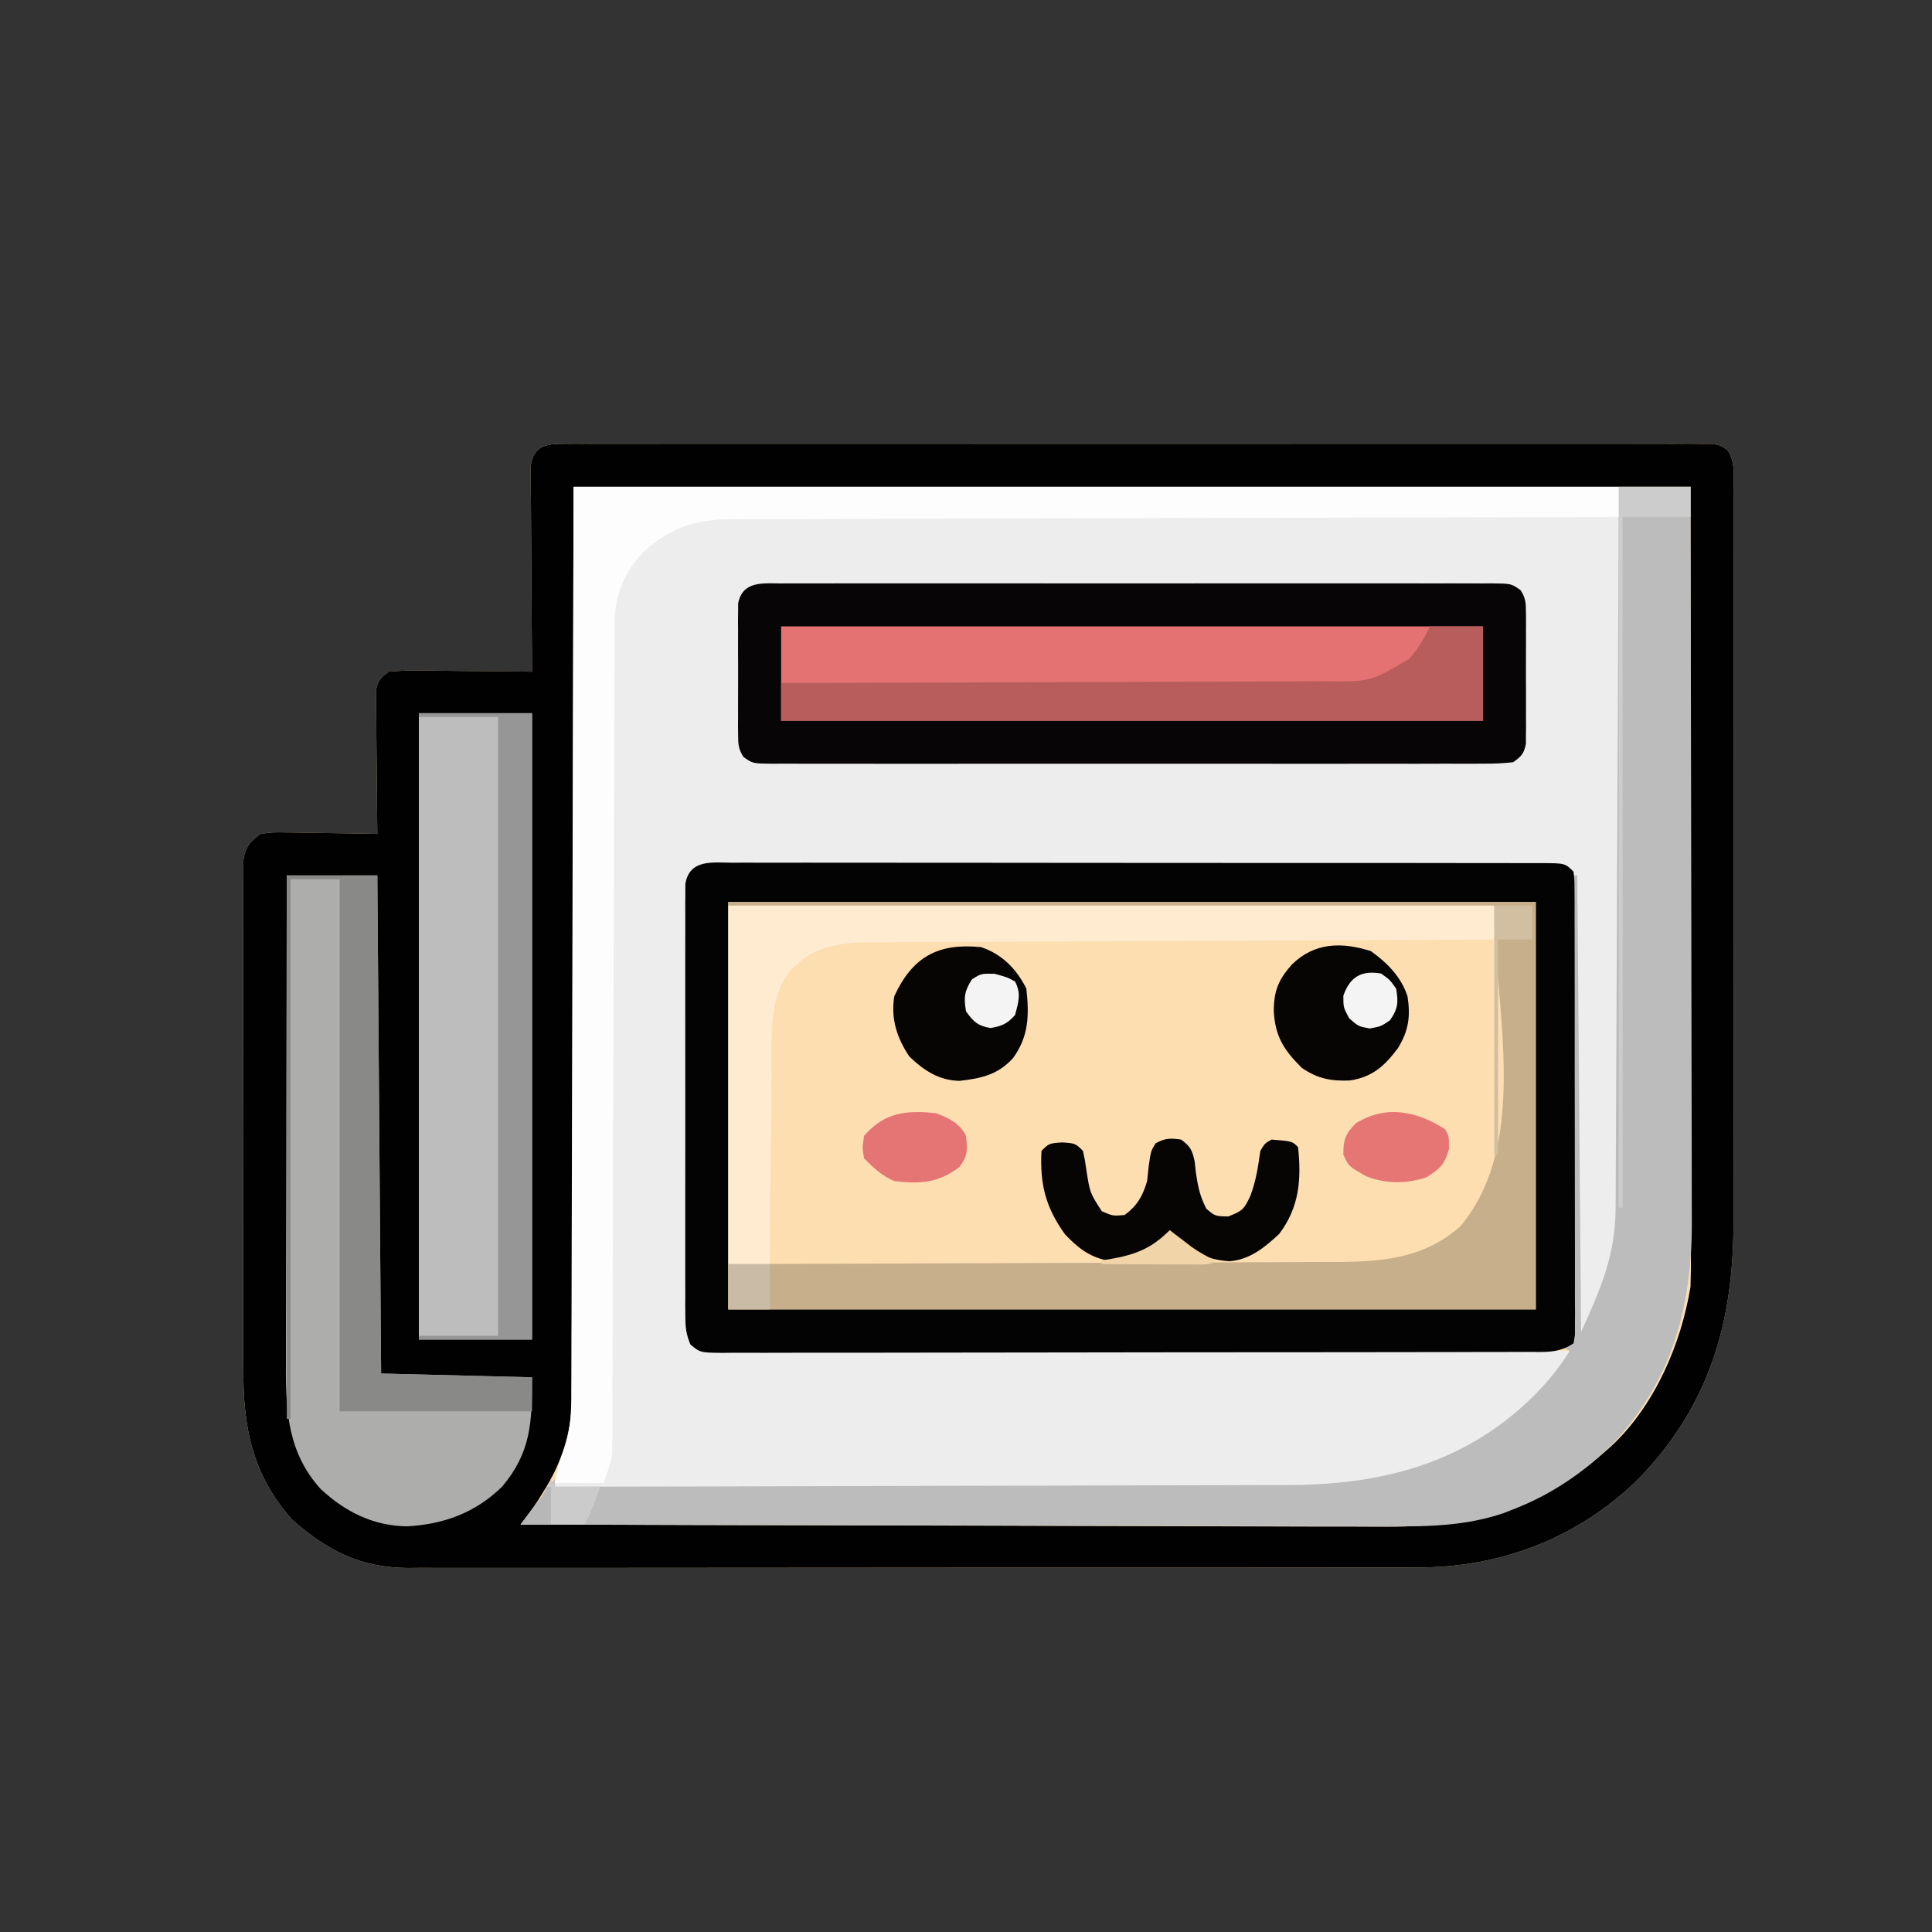 <?xml version="1.0" encoding="UTF-8"?>
<svg version="1.1" xmlns="http://www.w3.org/2000/svg" width="512" height="512">
<rect width="100%" height="100%" fill="#333333" stroke="none"/>
<path d="M0 0 C1.091 -0.008 2.182 -0.016 3.306 -0.024 C4.509 -0.017 5.712 -0.01 6.952 -0.003 C8.226 -0.008 9.501 -0.013 10.814 -0.018 C14.359 -0.03 17.903 -0.024 21.448 -0.015 C25.268 -0.008 29.088 -0.018 32.908 -0.027 C40.395 -0.04 47.881 -0.037 55.368 -0.028 C61.45 -0.022 67.533 -0.021 73.615 -0.024 C74.48 -0.024 75.344 -0.025 76.235 -0.025 C77.992 -0.026 79.748 -0.027 81.504 -0.028 C97.986 -0.037 114.467 -0.027 130.949 -0.011 C145.101 0.003 159.252 0 173.404 -0.014 C189.826 -0.03 206.247 -0.036 222.668 -0.027 C224.418 -0.026 226.168 -0.025 227.918 -0.024 C228.779 -0.023 229.64 -0.023 230.527 -0.023 C236.605 -0.02 242.682 -0.024 248.76 -0.031 C256.163 -0.04 263.566 -0.038 270.97 -0.022 C274.749 -0.014 278.529 -0.011 282.308 -0.02 C286.399 -0.031 290.49 -0.018 294.581 -0.003 C295.785 -0.01 296.988 -0.017 298.227 -0.024 C299.864 -0.012 299.864 -0.012 301.533 0 C302.951 0.001 302.951 0.001 304.397 0.001 C306.767 0.378 306.767 0.378 308.57 1.665 C310.704 4.719 310.176 8.438 310.148 12.034 C310.152 12.929 310.157 13.824 310.162 14.747 C310.174 17.759 310.164 20.771 310.155 23.783 C310.159 25.938 310.164 28.093 310.171 30.248 C310.184 36.114 310.179 41.981 310.17 47.847 C310.162 53.989 310.169 60.131 310.174 66.273 C310.179 76.601 310.172 86.929 310.158 97.256 C310.141 109.174 310.147 121.092 310.163 133.01 C310.177 143.248 310.179 153.487 310.171 163.726 C310.166 169.838 310.166 175.949 310.176 182.061 C310.184 187.819 310.178 193.576 310.161 199.334 C310.157 201.439 310.158 203.544 310.165 205.649 C310.242 232.46 303.997 254.769 284.802 274.491 C268.994 289.957 248.327 297.888 226.306 297.765 C225.122 297.771 223.939 297.776 222.719 297.782 C219.475 297.793 216.231 297.792 212.986 297.784 C209.471 297.78 205.957 297.792 202.442 297.802 C195.573 297.819 188.705 297.82 181.836 297.815 C176.251 297.811 170.666 297.813 165.081 297.818 C164.284 297.819 163.487 297.819 162.665 297.82 C161.046 297.822 159.426 297.823 157.806 297.825 C142.647 297.838 127.487 297.833 112.328 297.822 C98.475 297.812 84.623 297.825 70.77 297.849 C56.521 297.873 42.272 297.883 28.023 297.876 C20.034 297.872 12.044 297.875 4.054 297.892 C-2.745 297.907 -9.543 297.907 -16.342 297.89 C-19.806 297.882 -23.271 297.879 -26.736 297.895 C-30.5 297.908 -34.263 297.896 -38.027 297.879 C-39.652 297.893 -39.652 297.893 -41.31 297.908 C-53.929 297.786 -62.592 293.228 -71.858 285.065 C-82.396 273.141 -84.847 260.554 -84.751 244.92 C-84.756 243.417 -84.764 241.915 -84.772 240.412 C-84.79 236.373 -84.783 232.335 -84.771 228.296 C-84.76 224.055 -84.77 219.814 -84.776 215.573 C-84.783 208.465 -84.774 201.356 -84.755 194.248 C-84.733 186.032 -84.74 177.817 -84.762 169.601 C-84.78 162.53 -84.783 155.458 -84.772 148.387 C-84.766 144.171 -84.765 139.955 -84.779 135.738 C-84.79 131.782 -84.782 127.827 -84.759 123.872 C-84.754 122.42 -84.755 120.969 -84.764 119.518 C-84.775 117.538 -84.759 115.559 -84.741 113.58 C-84.74 112.472 -84.738 111.364 -84.737 110.223 C-84.113 106.698 -83.063 105.512 -80.233 103.378 C-76.934 102.923 -76.934 102.923 -73.062 102.987 C-72.038 102.995 -72.038 102.995 -70.994 103.004 C-68.823 103.026 -66.654 103.077 -64.483 103.128 C-63.008 103.148 -61.533 103.166 -60.058 103.182 C-56.449 103.226 -52.841 103.295 -49.233 103.378 C-49.249 102.182 -49.265 100.986 -49.281 99.753 C-49.335 95.32 -49.37 90.886 -49.398 86.452 C-49.413 84.533 -49.434 82.613 -49.46 80.694 C-49.496 77.936 -49.513 75.179 -49.526 72.42 C-49.542 71.561 -49.557 70.702 -49.573 69.816 C-49.573 69.015 -49.574 68.215 -49.574 67.39 C-49.581 66.686 -49.587 65.982 -49.594 65.257 C-49.113 62.752 -48.269 61.883 -46.233 60.378 C-43.292 60.116 -40.566 60.029 -37.628 60.085 C-36.789 60.089 -35.95 60.093 -35.085 60.097 C-32.405 60.114 -29.726 60.152 -27.046 60.19 C-25.229 60.205 -23.412 60.219 -21.595 60.231 C-17.141 60.264 -12.687 60.316 -8.233 60.378 C-8.243 59.316 -8.243 59.316 -8.254 58.234 C-8.314 51.568 -8.359 44.903 -8.389 38.237 C-8.404 34.81 -8.426 31.384 -8.46 27.957 C-8.499 24.018 -8.513 20.079 -8.526 16.139 C-8.542 14.908 -8.557 13.677 -8.573 12.408 C-8.573 11.267 -8.574 10.126 -8.574 8.951 C-8.584 7.442 -8.584 7.442 -8.594 5.902 C-7.848 0.679 -4.831 0.002 0 0 Z " fill="#FDDEB1" transform="translate(149.233,117.622)"/>
<path d="M0 0 C91.41 0 182.82 0 277 0 C277.093 48.912 277.093 48.912 277.188 98.812 C277.215 109.102 277.242 119.391 277.27 129.991 C277.284 142.574 277.284 142.574 277.286 148.467 C277.289 152.576 277.3 156.685 277.317 160.793 C277.337 166.042 277.343 171.29 277.339 176.538 C277.34 178.46 277.346 180.381 277.358 182.303 C277.413 191.954 277.41 200.82 274 210 C273.577 211.186 273.154 212.372 272.719 213.594 C272.317 214.553 271.914 215.512 271.5 216.5 C271.098 217.48 270.696 218.459 270.281 219.469 C269.065 221.872 267.927 223.179 266 225 C265.995 224.06 265.995 224.06 265.99 223.1 C265.909 207.861 265.817 192.622 265.712 177.383 C265.662 170.014 265.616 162.644 265.578 155.275 C265.545 148.853 265.505 142.432 265.457 136.01 C265.432 132.609 265.41 129.207 265.397 125.805 C265.38 122.012 265.351 118.219 265.319 114.426 C265.317 113.293 265.315 112.159 265.312 110.991 C265.296 109.447 265.296 109.447 265.278 107.872 C265.273 106.974 265.267 106.076 265.262 105.151 C265.198 102.787 265.198 102.787 263 101 C259.984 100.802 257.059 100.731 254.041 100.746 C253.102 100.743 252.162 100.74 251.194 100.737 C248.027 100.729 244.859 100.735 241.691 100.741 C239.428 100.739 237.165 100.735 234.902 100.731 C228.741 100.721 222.58 100.725 216.419 100.731 C209.985 100.736 203.55 100.732 197.115 100.729 C185.615 100.725 174.114 100.731 162.613 100.741 C152.178 100.75 141.743 100.748 131.308 100.739 C119.2 100.729 107.092 100.725 94.984 100.73 C88.571 100.734 82.158 100.734 75.745 100.727 C69.718 100.722 63.69 100.726 57.662 100.737 C55.444 100.74 53.226 100.739 51.008 100.735 C47.991 100.729 44.975 100.736 41.959 100.746 C41.071 100.742 40.183 100.737 39.269 100.733 C34.655 100.547 34.655 100.547 31 103 C30.696 105.232 30.696 105.232 30.746 107.852 C30.738 109.389 30.738 109.389 30.729 110.958 C30.733 112.087 30.737 113.216 30.741 114.379 C30.738 115.564 30.734 116.749 30.731 117.971 C30.723 121.227 30.725 124.483 30.731 127.739 C30.736 131.144 30.732 134.548 30.729 137.953 C30.725 143.672 30.73 149.391 30.739 155.11 C30.75 161.724 30.747 168.338 30.736 174.953 C30.727 180.628 30.725 186.302 30.73 191.977 C30.734 195.368 30.734 198.759 30.727 202.15 C30.722 205.931 30.73 209.711 30.741 213.492 C30.737 214.619 30.733 215.746 30.729 216.907 C30.737 218.448 30.737 218.448 30.746 220.021 C30.747 221.363 30.747 221.363 30.748 222.731 C30.855 225.281 30.855 225.281 33 228 C36.069 228.306 38.938 228.415 42.01 228.399 C42.955 228.405 43.9 228.412 44.874 228.419 C48.06 228.438 51.246 228.435 54.432 228.432 C56.708 228.441 58.984 228.452 61.261 228.463 C67.456 228.491 73.652 228.5 79.848 228.506 C86.317 228.515 92.786 228.542 99.255 228.566 C110.118 228.605 120.982 228.633 131.845 228.654 C143.035 228.675 154.226 228.702 165.416 228.738 C166.105 228.74 166.795 228.742 167.505 228.744 C170.964 228.755 174.423 228.766 177.882 228.778 C206.588 228.871 235.294 228.942 264 229 C261.717 233.727 258.534 237.149 255 241 C254.435 241.654 253.871 242.307 253.289 242.98 C243.294 253.914 230.093 259.441 216 263 C214.998 263.259 214.998 263.259 213.976 263.524 C208.529 264.848 203.463 265.281 197.869 265.241 C196.559 265.243 196.559 265.243 195.223 265.246 C192.321 265.249 189.419 265.238 186.517 265.227 C184.427 265.226 182.337 265.227 180.247 265.228 C174.591 265.229 168.935 265.217 163.278 265.203 C157.361 265.19 151.443 265.189 145.525 265.187 C134.327 265.181 123.129 265.164 111.931 265.144 C99.179 265.122 86.427 265.111 73.674 265.101 C47.45 265.08 21.225 265.045 -5 265 C-4.537 261.385 -3.733 258.182 -2.462 254.786 C-0.694 249.626 -0.574 244.843 -0.601 239.427 C-0.591 237.888 -0.591 237.888 -0.581 236.317 C-0.563 232.888 -0.565 229.459 -0.568 226.029 C-0.559 223.525 -0.548 221.021 -0.536 218.517 C-0.512 212.499 -0.5 206.482 -0.495 200.464 C-0.489 193.499 -0.463 186.534 -0.438 179.568 C-0.38 161.192 -0.348 142.815 -0.312 124.438 C-0.209 83.373 -0.106 42.309 0 0 Z " fill="#EDEDED" transform="translate(152,129)"/>
<path d="M0 0 C1.091 -0.008 2.182 -0.016 3.306 -0.024 C4.509 -0.017 5.712 -0.01 6.952 -0.003 C8.226 -0.008 9.501 -0.013 10.814 -0.018 C14.359 -0.03 17.903 -0.024 21.448 -0.015 C25.268 -0.008 29.088 -0.018 32.908 -0.027 C40.395 -0.04 47.881 -0.037 55.368 -0.028 C61.45 -0.022 67.533 -0.021 73.615 -0.024 C74.48 -0.024 75.344 -0.025 76.235 -0.025 C77.992 -0.026 79.748 -0.027 81.504 -0.028 C97.986 -0.037 114.467 -0.027 130.949 -0.011 C145.101 0.003 159.252 0 173.404 -0.014 C189.826 -0.03 206.247 -0.036 222.668 -0.027 C224.418 -0.026 226.168 -0.025 227.918 -0.024 C228.779 -0.023 229.64 -0.023 230.527 -0.023 C236.605 -0.02 242.682 -0.024 248.76 -0.031 C256.163 -0.04 263.566 -0.038 270.97 -0.022 C274.749 -0.014 278.529 -0.011 282.308 -0.02 C286.399 -0.031 290.49 -0.018 294.581 -0.003 C295.785 -0.01 296.988 -0.017 298.227 -0.024 C299.864 -0.012 299.864 -0.012 301.533 0 C302.951 0.001 302.951 0.001 304.397 0.001 C306.767 0.378 306.767 0.378 308.57 1.665 C310.704 4.719 310.176 8.438 310.148 12.034 C310.152 12.929 310.157 13.824 310.162 14.747 C310.174 17.759 310.164 20.771 310.155 23.783 C310.159 25.938 310.164 28.093 310.171 30.248 C310.184 36.114 310.179 41.981 310.17 47.847 C310.162 53.989 310.169 60.131 310.174 66.273 C310.179 76.601 310.172 86.929 310.158 97.256 C310.141 109.174 310.147 121.092 310.163 133.01 C310.177 143.248 310.179 153.487 310.171 163.726 C310.166 169.838 310.166 175.949 310.176 182.061 C310.184 187.819 310.178 193.576 310.161 199.334 C310.157 201.439 310.158 203.544 310.165 205.649 C310.242 232.46 303.997 254.769 284.802 274.491 C268.994 289.957 248.327 297.888 226.306 297.765 C225.122 297.771 223.939 297.776 222.719 297.782 C219.475 297.793 216.231 297.792 212.986 297.784 C209.471 297.78 205.957 297.792 202.442 297.802 C195.573 297.819 188.705 297.82 181.836 297.815 C176.251 297.811 170.666 297.813 165.081 297.818 C164.284 297.819 163.487 297.819 162.665 297.82 C161.046 297.822 159.426 297.823 157.806 297.825 C142.647 297.838 127.487 297.833 112.328 297.822 C98.475 297.812 84.623 297.825 70.77 297.849 C56.521 297.873 42.272 297.883 28.023 297.876 C20.034 297.872 12.044 297.875 4.054 297.892 C-2.745 297.907 -9.543 297.907 -16.342 297.89 C-19.806 297.882 -23.271 297.879 -26.736 297.895 C-30.5 297.908 -34.263 297.896 -38.027 297.879 C-39.652 297.893 -39.652 297.893 -41.31 297.908 C-53.929 297.786 -62.592 293.228 -71.858 285.065 C-82.396 273.141 -84.847 260.554 -84.751 244.92 C-84.756 243.417 -84.764 241.915 -84.772 240.412 C-84.79 236.373 -84.783 232.335 -84.771 228.296 C-84.76 224.055 -84.77 219.814 -84.776 215.573 C-84.783 208.465 -84.774 201.356 -84.755 194.248 C-84.733 186.032 -84.74 177.817 -84.762 169.601 C-84.78 162.53 -84.783 155.458 -84.772 148.387 C-84.766 144.171 -84.765 139.955 -84.779 135.738 C-84.79 131.782 -84.782 127.827 -84.759 123.872 C-84.754 122.42 -84.755 120.969 -84.764 119.518 C-84.775 117.538 -84.759 115.559 -84.741 113.58 C-84.74 112.472 -84.738 111.364 -84.737 110.223 C-84.113 106.698 -83.063 105.512 -80.233 103.378 C-76.934 102.923 -76.934 102.923 -73.062 102.987 C-72.038 102.995 -72.038 102.995 -70.994 103.004 C-68.823 103.026 -66.654 103.077 -64.483 103.128 C-63.008 103.148 -61.533 103.166 -60.058 103.182 C-56.449 103.226 -52.841 103.295 -49.233 103.378 C-49.249 102.182 -49.265 100.986 -49.281 99.753 C-49.335 95.32 -49.37 90.886 -49.398 86.452 C-49.413 84.533 -49.434 82.613 -49.46 80.694 C-49.496 77.936 -49.513 75.179 -49.526 72.42 C-49.542 71.561 -49.557 70.702 -49.573 69.816 C-49.573 69.015 -49.574 68.215 -49.574 67.39 C-49.581 66.686 -49.587 65.982 -49.594 65.257 C-49.113 62.752 -48.269 61.883 -46.233 60.378 C-43.292 60.116 -40.566 60.029 -37.628 60.085 C-36.789 60.089 -35.95 60.093 -35.085 60.097 C-32.405 60.114 -29.726 60.152 -27.046 60.19 C-25.229 60.205 -23.412 60.219 -21.595 60.231 C-17.141 60.264 -12.687 60.316 -8.233 60.378 C-8.243 59.316 -8.243 59.316 -8.254 58.234 C-8.314 51.568 -8.359 44.903 -8.389 38.237 C-8.404 34.81 -8.426 31.384 -8.46 27.957 C-8.499 24.018 -8.513 20.079 -8.526 16.139 C-8.542 14.908 -8.557 13.677 -8.573 12.408 C-8.573 11.267 -8.574 10.126 -8.574 8.951 C-8.584 7.442 -8.584 7.442 -8.594 5.902 C-7.848 0.679 -4.831 0.002 0 0 Z M2.767 11.378 C2.596 93.157 2.596 93.157 2.469 174.937 C2.423 190.757 2.423 190.757 2.397 198.163 C2.38 203.335 2.374 208.506 2.375 213.677 C2.377 220.277 2.358 226.878 2.326 233.478 C2.317 235.898 2.315 238.318 2.321 240.737 C2.327 244.013 2.309 247.288 2.286 250.564 C2.293 251.504 2.301 252.445 2.309 253.414 C2.195 262.288 -0.551 270.312 -5.296 277.815 C-5.782 278.597 -6.268 279.38 -6.769 280.186 C-8.188 282.31 -9.693 284.34 -11.233 286.378 C20.215 286.492 51.664 286.58 83.113 286.633 C86.833 286.639 90.552 286.646 94.272 286.652 C95.383 286.654 95.383 286.654 96.516 286.656 C108.478 286.678 120.44 286.717 132.402 286.763 C144.692 286.81 156.982 286.838 169.272 286.848 C176.845 286.855 184.418 286.876 191.991 286.917 C197.815 286.947 203.639 286.95 209.463 286.943 C211.84 286.944 214.216 286.954 216.593 286.974 C239.305 287.149 258.28 282.915 275.767 267.378 C276.403 266.823 277.04 266.269 277.696 265.698 C289.171 255.039 296.276 238.687 298.767 223.378 C298.857 220.486 298.897 217.619 298.887 214.728 C298.888 213.86 298.889 212.992 298.889 212.098 C298.891 209.182 298.886 206.265 298.88 203.349 C298.88 201.226 298.88 199.103 298.881 196.979 C298.881 191.29 298.875 185.601 298.868 179.912 C298.862 174.575 298.862 169.238 298.861 163.901 C298.856 148.289 298.842 132.677 298.829 117.065 C298.808 82.188 298.788 47.311 298.767 11.378 C201.087 11.378 103.407 11.378 2.767 11.378 Z " fill="#010101" transform="translate(149.233,117.622)"/>
<path d="M0 0 C0.825 -0.005 1.651 -0.009 2.501 -0.014 C5.276 -0.026 8.051 -0.017 10.827 -0.007 C12.812 -0.011 14.798 -0.017 16.784 -0.023 C22.184 -0.037 27.585 -0.032 32.986 -0.022 C38.63 -0.014 44.274 -0.021 49.918 -0.026 C59.397 -0.032 68.877 -0.024 78.356 -0.01 C89.325 0.006 100.295 0.001 111.264 -0.016 C120.671 -0.029 130.079 -0.031 139.486 -0.023 C145.109 -0.019 150.732 -0.018 156.356 -0.028 C161.642 -0.037 166.927 -0.031 172.213 -0.013 C174.157 -0.009 176.1 -0.01 178.044 -0.017 C180.69 -0.025 183.335 -0.015 185.981 0 C186.757 -0.007 187.532 -0.013 188.33 -0.02 C193.507 0.037 193.507 0.037 195.967 1.786 C197.258 3.798 197.371 5.053 197.379 7.438 C197.388 8.249 197.398 9.059 197.408 9.895 C197.398 11.203 197.398 11.203 197.389 12.537 C197.393 13.885 197.393 13.885 197.398 15.26 C197.4 17.16 197.394 19.06 197.382 20.96 C197.366 23.87 197.382 26.779 197.401 29.69 C197.399 31.535 197.395 33.38 197.389 35.225 C197.395 36.097 197.401 36.969 197.408 37.867 C197.393 39.083 197.393 39.083 197.379 40.324 C197.377 41.037 197.374 41.75 197.372 42.484 C196.84 45.131 196.209 45.804 193.991 47.381 C191.246 47.676 188.727 47.786 185.981 47.762 C184.743 47.769 184.743 47.769 183.48 47.776 C180.705 47.788 177.93 47.779 175.155 47.769 C173.169 47.773 171.183 47.779 169.198 47.785 C163.797 47.799 158.396 47.793 152.996 47.784 C147.352 47.776 141.708 47.783 136.063 47.788 C126.584 47.794 117.105 47.786 107.625 47.772 C96.656 47.756 85.687 47.761 74.717 47.778 C65.31 47.791 55.903 47.793 46.496 47.785 C40.872 47.781 35.249 47.78 29.626 47.79 C24.34 47.798 19.054 47.793 13.768 47.775 C11.825 47.771 9.881 47.772 7.938 47.779 C5.292 47.787 2.646 47.777 0 47.762 C-0.775 47.769 -1.55 47.775 -2.349 47.782 C-7.525 47.725 -7.525 47.725 -9.986 45.976 C-11.277 43.964 -11.389 42.709 -11.397 40.324 C-11.407 39.513 -11.416 38.702 -11.426 37.867 C-11.42 36.995 -11.414 36.123 -11.408 35.225 C-11.411 34.326 -11.413 33.427 -11.416 32.501 C-11.418 30.602 -11.413 28.702 -11.4 26.802 C-11.384 23.892 -11.4 20.983 -11.419 18.072 C-11.417 16.227 -11.414 14.382 -11.408 12.537 C-11.414 11.665 -11.42 10.793 -11.426 9.895 C-11.417 9.084 -11.407 8.273 -11.397 7.438 C-11.395 6.725 -11.393 6.012 -11.39 5.278 C-10.196 -0.67 -5.014 -0.043 0 0 Z " fill="#070505" transform="translate(207.009,154.619)"/>
<path d="M0 0 C6.27 0 12.54 0 19 0 C19.07 27.434 19.123 54.868 19.155 82.302 C19.171 95.041 19.192 107.78 19.226 120.519 C19.256 131.624 19.276 142.73 19.282 153.836 C19.286 159.714 19.295 165.592 19.317 171.47 C19.338 177.008 19.344 182.547 19.339 188.086 C19.34 190.112 19.346 192.139 19.358 194.166 C19.48 216.817 14.327 236.689 -1.598 253.621 C-9.308 261.256 -17.833 267.073 -28 271 C-28.858 271.336 -29.717 271.673 -30.601 272.019 C-42.408 276.004 -54.12 275.534 -66.447 275.454 C-68.902 275.453 -71.357 275.454 -73.812 275.456 C-79.073 275.457 -84.333 275.446 -89.594 275.423 C-97.2 275.39 -104.805 275.38 -112.411 275.375 C-124.754 275.366 -137.097 275.34 -149.44 275.302 C-161.422 275.265 -173.403 275.237 -185.385 275.22 C-186.125 275.219 -186.865 275.218 -187.627 275.217 C-191.341 275.211 -195.054 275.206 -198.767 275.201 C-229.512 275.16 -260.256 275.089 -291 275 C-286.5 269 -286.5 269 -282 263 C-282 263.66 -282 264.32 -282 265 C-254.652 264.963 -227.304 264.903 -199.957 264.816 C-187.257 264.776 -174.558 264.744 -161.859 264.729 C-150.784 264.716 -139.709 264.689 -128.634 264.645 C-122.776 264.623 -116.918 264.607 -111.059 264.608 C-105.532 264.609 -100.006 264.591 -94.48 264.559 C-92.463 264.55 -90.447 264.549 -88.43 264.554 C-63.337 264.615 -40.854 259.096 -22.5 240.875 C-18.808 237.197 -15.77 233.403 -13 229 C-13.66 228.67 -14.32 228.34 -15 228 C-14.34 227.67 -13.68 227.34 -13 227 C-12.67 186.08 -12.34 145.16 -12 103 C-11.67 103 -11.34 103 -11 103 C-10.67 142.93 -10.34 182.86 -10 224 C-4.697 212.333 -0.858 203.489 -0.842 190.844 C-0.834 189.619 -0.834 189.619 -0.827 188.368 C-0.811 185.634 -0.803 182.899 -0.795 180.165 C-0.785 178.203 -0.775 176.242 -0.765 174.281 C-0.738 168.957 -0.717 163.633 -0.697 158.309 C-0.675 152.745 -0.647 147.181 -0.621 141.617 C-0.571 131.081 -0.526 120.545 -0.483 110.009 C-0.433 98.014 -0.378 86.019 -0.323 74.024 C-0.209 49.349 -0.102 24.675 0 0 Z " fill="#BCBCBC" transform="translate(429,129)"/>
<path d="M0 0 C0.94 -0.004 1.881 -0.008 2.85 -0.012 C6.014 -0.022 9.178 -0.01 12.343 0.002 C14.606 -0.001 16.869 -0.004 19.133 -0.009 C25.29 -0.019 31.446 -0.009 37.603 0.004 C44.035 0.015 50.467 0.011 56.899 0.009 C67.701 0.009 78.502 0.02 89.304 0.038 C100.426 0.057 111.547 0.064 122.668 0.059 C136.061 0.052 149.454 0.055 162.846 0.068 C167.966 0.072 173.086 0.073 178.206 0.071 C184.23 0.069 190.254 0.077 196.277 0.093 C198.494 0.097 200.71 0.098 202.927 0.095 C205.941 0.092 208.955 0.101 211.969 0.114 C212.856 0.11 213.743 0.106 214.657 0.102 C220.693 0.146 220.693 0.146 222.921 2.374 C223.175 4.567 223.175 4.567 223.182 7.347 C223.189 8.398 223.196 9.45 223.203 10.534 C223.201 11.692 223.198 12.851 223.196 14.044 C223.201 15.26 223.206 16.477 223.211 17.73 C223.223 21.071 223.225 24.411 223.223 27.752 C223.222 30.538 223.226 33.324 223.231 36.11 C223.242 42.68 223.243 49.251 223.237 55.821 C223.231 62.607 223.243 69.393 223.264 76.178 C223.282 81.998 223.288 87.818 223.285 93.638 C223.283 97.117 223.285 100.596 223.299 104.074 C223.314 107.951 223.305 111.828 223.293 115.704 C223.301 116.863 223.309 118.021 223.316 119.215 C223.309 120.267 223.302 121.318 223.295 122.402 C223.295 123.319 223.296 124.236 223.296 125.182 C223.172 125.905 223.048 126.629 222.921 127.374 C218.946 130.024 215.502 129.658 210.887 129.642 C209.483 129.648 209.483 129.648 208.052 129.655 C204.903 129.668 201.755 129.666 198.607 129.665 C196.355 129.671 194.103 129.678 191.851 129.685 C185.726 129.703 179.6 129.707 173.474 129.709 C168.367 129.711 163.259 129.718 158.152 129.725 C146.797 129.74 135.441 129.746 124.085 129.745 C123.404 129.745 122.722 129.745 122.02 129.745 C121.338 129.745 120.655 129.745 119.952 129.745 C108.887 129.744 97.822 129.763 86.757 129.791 C75.401 129.82 64.045 129.833 52.69 129.832 C46.312 129.831 39.934 129.837 33.556 129.858 C27.561 129.878 21.566 129.878 15.571 129.863 C13.367 129.861 11.162 129.866 8.957 129.878 C5.956 129.893 2.956 129.884 -0.045 129.869 C-0.925 129.879 -1.805 129.889 -2.712 129.9 C-8.532 129.833 -8.532 129.833 -11.12 127.662 C-12.225 125.025 -12.456 123.141 -12.46 120.282 C-12.468 119.254 -12.477 118.226 -12.486 117.168 C-12.48 116.046 -12.473 114.924 -12.467 113.769 C-12.472 112.583 -12.478 111.397 -12.483 110.175 C-12.494 106.928 -12.491 103.68 -12.482 100.432 C-12.474 97.033 -12.481 93.634 -12.486 90.234 C-12.492 84.527 -12.484 78.82 -12.47 73.113 C-12.454 66.514 -12.459 59.914 -12.476 53.315 C-12.489 47.648 -12.491 41.982 -12.483 36.316 C-12.479 32.932 -12.478 29.547 -12.488 26.163 C-12.495 22.392 -12.484 18.622 -12.467 14.851 C-12.473 13.727 -12.479 12.603 -12.486 11.445 C-12.477 10.42 -12.469 9.396 -12.46 8.34 C-12.459 7.448 -12.458 6.556 -12.457 5.638 C-11.358 -0.948 -5.412 -0.045 0 0 Z M-1.079 10.374 C-1.079 46.014 -1.079 81.654 -1.079 118.374 C69.541 118.374 140.161 118.374 212.921 118.374 C212.921 82.734 212.921 47.094 212.921 10.374 C142.301 10.374 71.681 10.374 -1.079 10.374 Z " fill="#030303" transform="translate(194.079,228.626)"/>
<path d="M0 0 C7.92 0 15.84 0 24 0 C24.33 43.56 24.66 87.12 25 132 C38.2 132.33 51.4 132.66 65 133 C65 145.073 64.728 152.834 57.09 161.957 C49.981 168.907 41.608 171.965 31.812 172.5 C22.863 172.346 15.525 168.664 9 162.625 C0.38 153.103 -0.296 142.268 -0.227 129.987 C-0.226 128.567 -0.227 127.147 -0.228 125.727 C-0.229 121.889 -0.217 118.051 -0.203 114.212 C-0.19 110.195 -0.189 106.178 -0.187 102.161 C-0.181 94.561 -0.164 86.961 -0.144 79.361 C-0.122 70.705 -0.111 62.05 -0.101 53.395 C-0.08 35.596 -0.044 17.798 0 0 Z " fill="#ADADAC" transform="translate(76,232)"/>
<path d="M0 0 C91.41 0 182.82 0 277 0 C277 2.64 277 5.28 277 8 C275.756 8.002 274.512 8.005 273.23 8.007 C243.683 8.065 214.136 8.137 184.589 8.229 C180.951 8.24 177.312 8.251 173.674 8.262 C172.587 8.266 172.587 8.266 171.479 8.269 C159.758 8.304 148.037 8.329 136.316 8.35 C124.284 8.372 112.253 8.405 100.222 8.449 C93.466 8.473 86.71 8.492 79.954 8.498 C73.594 8.504 67.234 8.524 60.874 8.554 C58.541 8.563 56.208 8.567 53.875 8.565 C50.686 8.563 47.497 8.58 44.308 8.601 C43.388 8.596 42.469 8.592 41.522 8.587 C31.886 8.692 24.966 11.159 17.949 17.809 C13.337 22.994 10.883 29.062 10.867 36.005 C10.863 36.796 10.858 37.588 10.854 38.403 C10.854 39.267 10.855 40.131 10.855 41.02 C10.85 42.404 10.85 42.404 10.845 43.815 C10.834 46.911 10.83 50.008 10.826 53.105 C10.82 55.322 10.813 57.54 10.806 59.757 C10.791 64.536 10.78 69.315 10.77 74.094 C10.755 81.649 10.731 89.203 10.705 96.758 C10.67 107.348 10.637 117.939 10.607 128.53 C10.605 129.202 10.603 129.874 10.601 130.566 C10.575 140.102 10.551 149.639 10.528 159.175 C10.526 159.846 10.525 160.518 10.523 161.209 C10.522 161.88 10.52 162.551 10.518 163.242 C10.492 174.427 10.457 185.612 10.417 196.797 C10.39 204.308 10.372 211.82 10.361 219.331 C10.351 224.004 10.334 228.676 10.314 233.348 C10.307 235.516 10.303 237.684 10.302 239.852 C10.301 242.81 10.288 245.768 10.272 248.726 C10.274 249.585 10.277 250.444 10.28 251.329 C10.273 252.126 10.266 252.922 10.259 253.743 C10.256 254.766 10.256 254.766 10.254 255.81 C10 258 10 258 8 264 C3.71 264 -0.58 264 -5 264 C-4.312 260.562 -3.683 258.011 -2.462 254.848 C-0.706 249.664 -0.573 244.863 -0.601 239.427 C-0.591 237.888 -0.591 237.888 -0.581 236.317 C-0.563 232.888 -0.565 229.459 -0.568 226.029 C-0.559 223.525 -0.548 221.021 -0.536 218.517 C-0.512 212.499 -0.5 206.482 -0.495 200.464 C-0.489 193.499 -0.463 186.534 -0.438 179.568 C-0.38 161.192 -0.348 142.815 -0.312 124.438 C-0.209 83.373 -0.106 42.309 0 0 Z " fill="#FDFDFD" transform="translate(152,129)"/>
<path d="M0 0 C9.9 0 19.8 0 30 0 C30 54.78 30 109.56 30 166 C20.1 166 10.2 166 0 166 C0 111.22 0 56.44 0 0 Z " fill="#BDBDBD" transform="translate(111,189)"/>
<path d="M0 0 C61.38 0 122.76 0 186 0 C186 8.25 186 16.5 186 25 C124.62 25 63.24 25 0 25 C0 16.75 0 8.5 0 0 Z " fill="#E47272" transform="translate(207,166)"/>
<path d="M0 0 C70.62 0 141.24 0 214 0 C214 35.64 214 71.28 214 108 C143.38 108 72.76 108 0 108 C0 104.04 0 100.08 0 96 C0.893 95.998 1.785 95.995 2.705 95.993 C24.448 95.934 46.191 95.858 67.933 95.764 C78.448 95.719 88.963 95.68 99.478 95.654 C108.645 95.631 117.811 95.597 126.978 95.551 C131.83 95.527 136.682 95.509 141.533 95.502 C146.105 95.496 150.677 95.476 155.249 95.446 C156.922 95.437 158.594 95.433 160.267 95.435 C172.809 95.444 184.177 94.677 194 86 C213.038 63.253 202.639 26.3 203 1 C136.01 1 69.02 1 0 1 C0 0.67 0 0.34 0 0 Z " fill="#C7AF8C" transform="translate(193,239)"/>
<path d="M0 0 C66.99 0 133.98 0 203 0 C203 2.97 203 5.94 203 9 C202.121 9.003 201.242 9.007 200.336 9.01 C178.936 9.091 157.536 9.183 136.136 9.288 C125.788 9.338 115.439 9.384 105.09 9.422 C96.069 9.455 87.048 9.495 78.026 9.543 C73.251 9.568 68.475 9.59 63.7 9.603 C59.202 9.616 54.704 9.638 50.206 9.667 C48.558 9.676 46.91 9.682 45.262 9.684 C43.005 9.688 40.749 9.703 38.492 9.722 C37.231 9.727 35.97 9.733 34.671 9.738 C28.764 10.159 23.237 11.075 18.688 15.125 C18.052 15.664 17.416 16.203 16.762 16.758 C10.787 24.362 11.527 33.487 11.488 42.656 C11.471 44.169 11.453 45.683 11.434 47.196 C11.387 51.154 11.357 55.113 11.33 59.072 C11.301 63.121 11.254 67.17 11.209 71.219 C11.123 79.146 11.056 87.073 11 95 C7.37 95 3.74 95 0 95 C0 63.65 0 32.3 0 0 Z " fill="#FEEBD0" transform="translate(193,240)"/>
<path d="M0 0 C4.62 0 9.24 0 14 0 C14 8.25 14 16.5 14 25 C-47.38 25 -108.76 25 -172 25 C-172 21.7 -172 18.4 -172 15 C-171.198 14.999 -170.396 14.997 -169.57 14.996 C-150.048 14.958 -130.526 14.899 -111.004 14.816 C-101.563 14.776 -92.122 14.744 -82.681 14.729 C-74.451 14.716 -66.221 14.689 -57.991 14.645 C-53.634 14.623 -49.278 14.607 -44.922 14.608 C-40.817 14.609 -36.714 14.591 -32.61 14.559 C-31.107 14.55 -29.604 14.549 -28.102 14.554 C-15.817 14.686 -15.817 14.686 -5.494 8.553 C-3.126 5.866 -1.607 3.214 0 0 Z " fill="#B85C5C" transform="translate(379,166)"/>
<path d="M0 0 C7.92 0 15.84 0 24 0 C24.33 43.56 24.66 87.12 25 132 C38.2 132.33 51.4 132.66 65 133 C65 135.97 65 138.94 65 142 C48.17 142 31.34 142 14 142 C14 95.47 14 48.94 14 1 C9.71 1 5.42 1 1 1 C1 48.19 1 95.38 1 144 C0.67 144 0.34 144 0 144 C0 96.48 0 48.96 0 0 Z " fill="#898988" transform="translate(76,232)"/>
<path d="M0 0 C9.9 0 19.8 0 30 0 C30 54.78 30 109.56 30 166 C20.1 166 10.2 166 0 166 C0 165.67 0 165.34 0 165 C6.93 165 13.86 165 21 165 C21 110.88 21 56.76 21 1 C14.07 1 7.14 1 0 1 C0 0.67 0 0.34 0 0 Z " fill="#969696" transform="translate(111,189)"/>
<path d="M0 0 C2.422 1.753 2.954 2.785 3.59 5.742 C3.705 6.776 3.819 7.81 3.938 8.875 C4.49 12.548 4.987 14.974 6.688 18.312 C8.999 20.295 8.999 20.295 12.5 20.375 C16.377 18.852 16.699 18.448 18.375 14.875 C19.856 10.95 20.419 7.149 21 3 C22.188 1 22.188 1 24 0 C29.435 0.435 29.435 0.435 31 2 C31.91 10.621 31.335 17.946 26 25 C22.122 28.633 18.204 31.827 12.812 32.25 C6.322 31.824 1.823 29.239 -3 25 C-3.887 25.784 -4.774 26.567 -5.688 27.375 C-9.472 30.496 -12.445 31.827 -17.375 32.375 C-23.35 31.757 -26.727 29.331 -30.75 25.125 C-35.976 17.866 -37.432 11.776 -37 3 C-35 1 -35 1 -31.5 0.75 C-28 1 -28 1 -26 3 C-25.473 5.426 -25.473 5.426 -25.062 8.312 C-24.146 14.14 -24.146 14.14 -21 19 C-18.103 20.247 -18.103 20.247 -15 20 C-11.629 17.565 -10.165 14.942 -9 11 C-8.838 9.627 -8.694 8.251 -8.562 6.875 C-8 3 -8 3 -6.75 1 C-4.31 -0.394 -2.764 -0.415 0 0 Z " fill="#060504" transform="translate(313,302)"/>
<path d="M0 0 C4.368 3.149 7.968 6.778 9.688 11.938 C10.532 17.262 9.991 21.139 7.125 25.75 C3.658 30.383 0.402 33.379 -5.547 34.273 C-10.517 34.49 -14.139 33.813 -18.312 30.938 C-23.071 26.213 -25.432 22.588 -25.75 15.75 C-25.708 10.416 -24.449 7.497 -20.938 3.531 C-14.997 -2.295 -7.783 -2.497 0 0 Z " fill="#060504" transform="translate(363.312,252.062)"/>
<path d="M0 0 C5.574 1.872 9.397 5.793 12 11 C12.753 17.988 12.679 23.659 8.43 29.445 C4.341 33.892 0.055 34.756 -5.688 35.438 C-11.167 35.335 -15.122 32.718 -19 29 C-22.324 24.08 -23.97 18.927 -23 13 C-18.15 2.466 -11.297 -1.124 0 0 Z " fill="#060504" transform="translate(260,251)"/>
<path d="M0 0 C1.062 1.75 1.062 1.75 1.062 5.188 C-0.114 9.379 -1.291 10.493 -4.938 12.75 C-10.169 14.494 -15.639 14.525 -20.812 12.5 C-25.512 9.868 -25.512 9.868 -26.938 6.75 C-26.938 2.776 -26.454 1.266 -23.625 -1.562 C-15.729 -6.52 -7.448 -4.805 0 0 Z " fill="#E57674" transform="translate(382.938,299.25)"/>
<path d="M0 0 C3.383 1.241 6.329 2.659 8 6 C8.393 9.616 8.521 11.33 6.25 14.25 C0.79 18.496 -4.217 18.825 -11 18 C-14.27 16.633 -16.502 14.498 -19 12 C-19.5 9.188 -19.5 9.188 -19 6 C-13.58 -0.252 -7.836 -0.808 0 0 Z " fill="#E57574" transform="translate(248,295)"/>
<path d="M0 0 C6.27 0 12.54 0 19 0 C19 2.64 19 5.28 19 8 C13.06 8 7.12 8 1 8 C1 68.39 1 128.78 1 191 C0.67 191 0.34 191 0 191 C0 127.97 0 64.94 0 0 Z " fill="#CCCCCC" transform="translate(429,129)"/>
<path d="M0 0 C0.33 0.66 0.66 1.32 1 2 C4.96 2 8.92 2 13 2 C11.874 5.538 10.669 8.662 9 12 C3.39 12 -2.22 12 -8 12 C-6.503 10.047 -5.005 8.094 -3.508 6.141 C-2.108 4.153 -1.021 2.202 0 0 Z " fill="#CBCBCB" transform="translate(146,392)"/>
<path d="M0 0 C2.312 1.625 2.312 1.625 4 4 C4.612 7.672 4.487 9.288 2.375 12.375 C0 14 0 14 -3 14.562 C-6 14 -6 14 -8.438 11.875 C-10 9 -10 9 -10 5.875 C-8.267 0.893 -5.232 -0.916 0 0 Z " fill="#F4F4F4" transform="translate(366,258)"/>
<path d="M0 0 C3.438 0.938 3.438 0.938 5.438 2.062 C7.121 5.22 6.335 7.589 5.438 10.938 C3.319 13.283 2.035 13.833 -1.062 14.375 C-4.461 13.78 -5.575 12.735 -7.562 9.938 C-8.172 6.279 -8.008 4.632 -6 1.5 C-3.562 -0.062 -3.562 -0.062 0 0 Z " fill="#F4F4F4" transform="translate(263.562,258.062)"/>
<path d="M0 0 C3.3 0 6.6 0 10 0 C10 2.97 10 5.94 10 9 C7.03 9 4.06 9 1 9 C1 27.81 1 46.62 1 66 C0.67 66 0.34 66 0 66 C0 44.22 0 22.44 0 0 Z " fill="#D2BEA1" transform="translate(396,240)"/>
<path d="M0 0 C3.63 0 7.26 0 11 0 C11 3.96 11 7.92 11 12 C7.37 12 3.74 12 0 12 C0 8.04 0 4.08 0 0 Z " fill="#CABBA5" transform="translate(193,335)"/>
<path d="M0 0 C0.531 0.41 1.062 0.82 1.609 1.242 C2.316 1.781 3.022 2.32 3.75 2.875 C4.794 3.676 4.794 3.676 5.859 4.492 C7.847 5.892 9.798 6.979 12 8 C11 9 11 9 8.224 9.114 C7.015 9.108 5.805 9.103 4.559 9.098 C3.253 9.094 1.948 9.091 0.604 9.088 C-0.785 9.08 -2.174 9.071 -3.562 9.062 C-4.955 9.057 -6.348 9.053 -7.74 9.049 C-11.16 9.037 -14.58 9.021 -18 9 C-18 8.67 -18 8.34 -18 8 C-17.022 7.853 -17.022 7.853 -16.023 7.703 C-9.205 6.537 -4.955 4.955 0 0 Z " fill="#F1D4A8" transform="translate(310,326)"/>
<path d="M0 0 C0.33 0 0.66 0 1 0 C1 3.3 1 6.6 1 10 C-1.64 10 -4.28 10 -7 10 C-6.578 9.446 -6.157 8.891 -5.723 8.32 C-5.175 7.596 -4.627 6.871 -4.062 6.125 C-3.517 5.406 -2.972 4.686 -2.41 3.945 C-0.96 2.056 -0.96 2.056 0 0 Z " fill="#B7B7B7" transform="translate(145,394)"/>
</svg>
